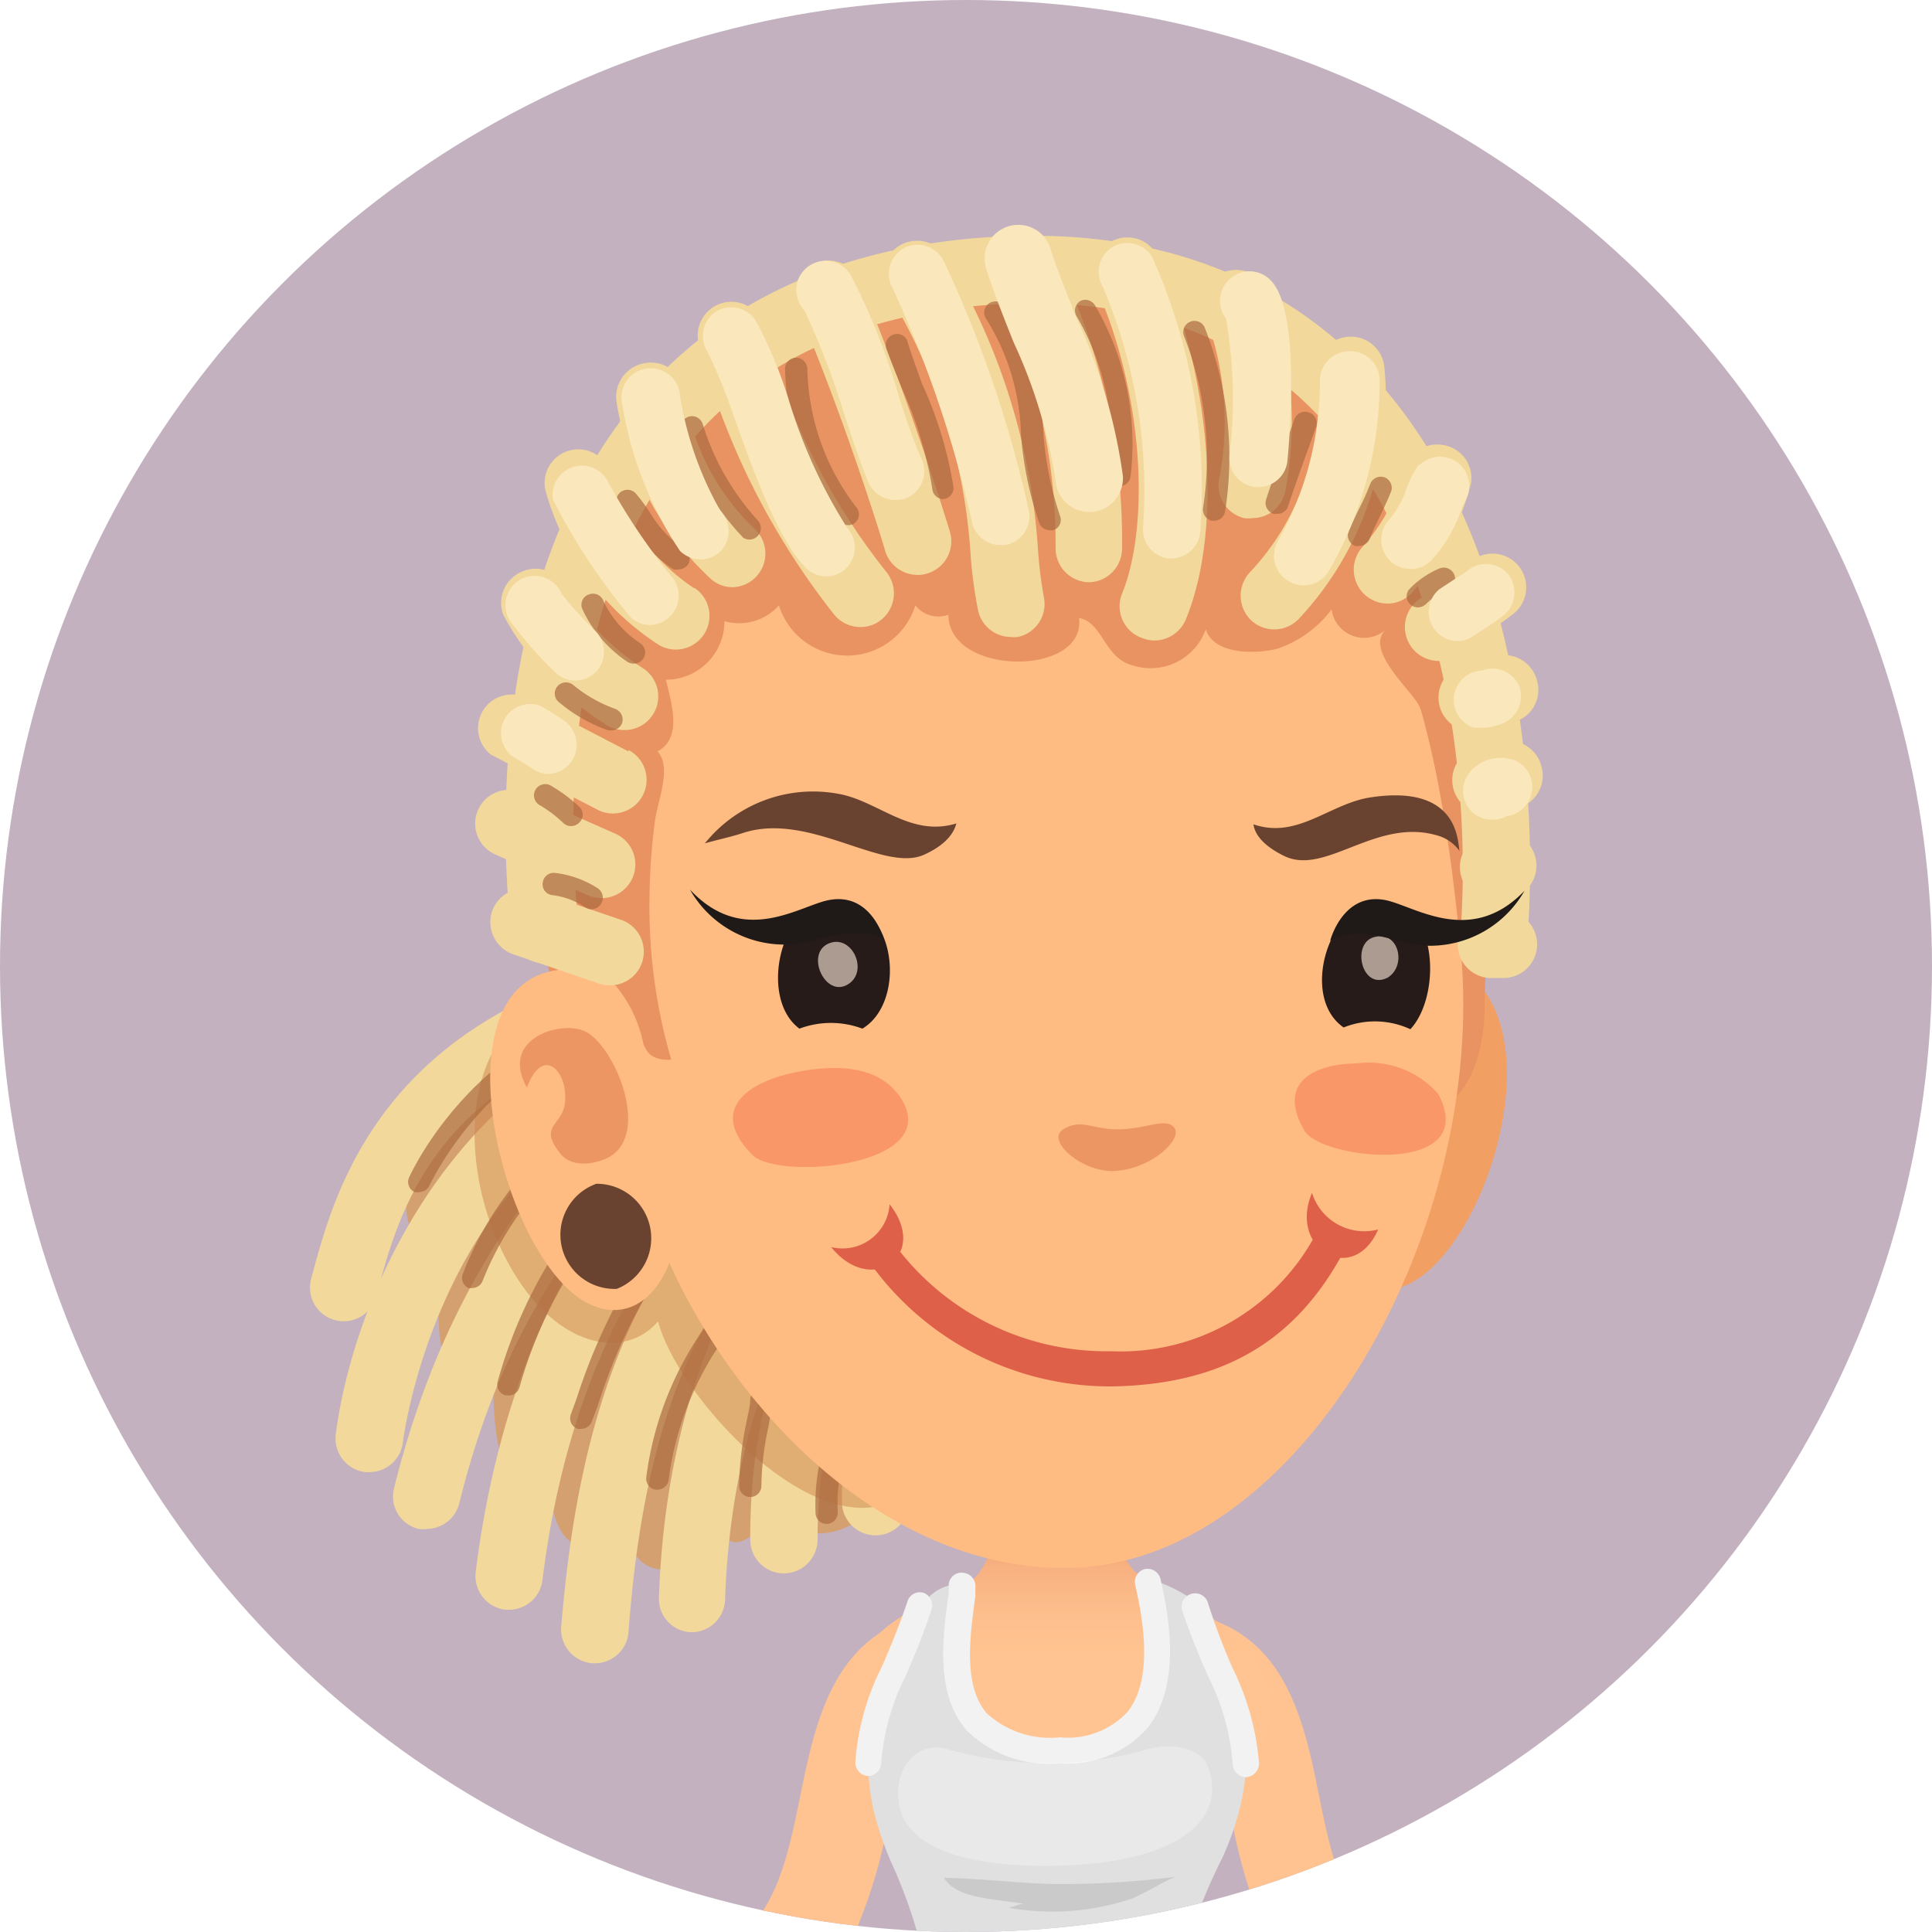 <svg xmlns="http://www.w3.org/2000/svg" xmlns:xlink="http://www.w3.org/1999/xlink" viewBox="0 0 66 66"><defs><style>.cls-1{fill:none;}.cls-2{clip-path:url(#clip-path);}.cls-3{fill:#c3b1bf;}.cls-4{fill:#fec391;}.cls-5{fill:url(#linear-gradient);}.cls-6{fill:#e0e0e0;}.cls-7{opacity:0.1;}.cls-8{fill:#f2f2f2;}.cls-9{fill:#fff;}.cls-18,.cls-9{opacity:0.3;}.cls-10{fill:#d4a070;}.cls-11{fill:#f2d89b;}.cls-12{fill:#cf854d;opacity:0.5;}.cls-13,.cls-22{opacity:0.7;}.cls-14{fill:#ab6a3f;}.cls-15{fill:#f29f63;}.cls-16{fill:#e89361;}.cls-17{fill:#ffbc82;}.cls-18{fill:#bf3c1b;}.cls-19{fill:#694330;}.cls-20{fill:#fae7bb;}.cls-21{fill:#261b18;}.cls-22{fill:#e6d2c3;}.cls-23{fill:#fa9769;}.cls-24{fill:#1f1a17;}.cls-25{fill:#de6049;}</style><clipPath id="clip-path"><circle class="cls-1" cx="33" cy="33" r="33"/></clipPath><linearGradient id="linear-gradient" x1="36.2" y1="51.84" x2="36.2" y2="56.54" gradientUnits="userSpaceOnUse"><stop offset="0" stop-color="#ee996d"/><stop offset="0.02" stop-color="#ee9a6e"/><stop offset="0.37" stop-color="#f8b181"/><stop offset="0.71" stop-color="#fdbf8d"/><stop offset="1" stop-color="#ffc491"/></linearGradient></defs><g id="Layer_2" data-name="Layer 2"><g id="avatars"><g class="cls-2"><rect class="cls-3" width="66" height="66"/><path class="cls-4" d="M32.42,58.23a1.58,1.58,0,0,0-.36-3.13c-3.54.43-4.19,3.65-4.72,6.24-.36,1.77-.73,3.59-1.86,4.63l0,0h3.75a17.77,17.77,0,0,0,1.16-4C30.93,59.2,31.27,58.37,32.42,58.23Z"/><path class="cls-4" d="M45.06,61.34c-.52-2.59-1.18-5.81-4.72-6.24A1.58,1.58,0,0,0,40,58.23c1.15.14,1.49,1,2.05,3.75a17.77,17.77,0,0,0,1.16,4h3.75l0,0C45.79,64.93,45.42,63.11,45.06,61.34Z"/><path class="cls-5" d="M39.48,54.17c-2.08-.91-.68-3.39-3.41-3.39s-1.47,2.8-3.42,3.54c-4.53,1.71-4.5,4.34-1.81,7s7.4,3.07,11.08-.26S41.56,55.08,39.48,54.17Z"/><path class="cls-6" d="M41.77,63.44c1.92-4.28-.09-6.54-1.09-8.84A5.39,5.39,0,0,0,39.45,54c.38,1.68.95,5.77-3.25,5.77s-3.83-3.38-3.53-5.65a1.51,1.51,0,0,0-.92.42c-1.18,3.61-3.16,4.63-1.34,9A17.61,17.61,0,0,1,31.33,66h9.36A20.49,20.49,0,0,1,41.77,63.44Z"/><path class="cls-7" d="M32.25,64.15c.43.72,1.72.71,2.73.89-.18,0-.35.1-.53.13a8.51,8.51,0,0,0,4.12-.28c.38-.11,1.42-.76,1.63-.78a31.1,31.1,0,0,1-4.21.25C34.72,64.33,33.49,64.17,32.25,64.15Z"/><path class="cls-8" d="M39.12,53.6a.45.45,0,0,0-.34.54c.19.86.7,3.13-.26,4.34a2.8,2.8,0,0,1-2.32.87,3.21,3.21,0,0,1-2.49-.82c-.81-.93-.58-2.62-.39-4l0-.29a.46.46,0,0,0-.4-.51.44.44,0,0,0-.51.39l0,.29c-.21,1.54-.47,3.45.61,4.7a4,4,0,0,0,3.18,1.13,3.64,3.64,0,0,0,3-1.21c1.24-1.55.66-4.13.44-5.11A.46.46,0,0,0,39.12,53.6Z"/><path class="cls-8" d="M31.57,54.42a.44.44,0,0,0-.57.29c-.3.89-.6,1.59-.86,2.2a8.57,8.57,0,0,0-.92,3.28.46.46,0,0,0,.43.48h0a.45.45,0,0,0,.45-.44,8,8,0,0,1,.85-3c.27-.63.58-1.35.88-2.27A.46.46,0,0,0,31.57,54.42Z"/><path class="cls-8" d="M41.25,54.71a.46.46,0,0,0-.87.29c.31.92.62,1.64.89,2.27a7.81,7.81,0,0,1,.84,3,.47.47,0,0,0,.46.44h0a.47.47,0,0,0,.44-.48,8.94,8.94,0,0,0-.92-3.28A22.18,22.18,0,0,1,41.25,54.71Z"/><path class="cls-9" d="M39,59.82a12.67,12.67,0,0,1-6.69-.08c-1.21-.29-1.9,1-1.53,2.16.49,1.5,3,1.88,5.21,1.84,4.34-.08,6-1.63,5.24-3.47C41,59.77,40.06,59.44,39,59.82Z"/><path class="cls-10" d="M28.18,33.77a5.48,5.48,0,0,0-2.95-1.49,7,7,0,0,0-4.69.8,13.06,13.06,0,0,0-4,3.66c-.86,1.22-2.3,2.42-2.6,3.93-.22,1.08.21,2.26,1.31,1.17A11.84,11.84,0,0,0,15,45.35c.05,1.33.78,2.35,1.87.88-.05,1.11-.15,5.87,1.67,3.31.26.87.15,2.3.81,3,.81.88,1.59-.35,1.88-1,.13.76.28,1.95,1.29,2.07s1.69-1.15,1.95-1.89c.37,1.92,1.52.51,2.2-.26.63,1.44,2.28,1,3.25,0,2.62-2.57,2-7.08,1.68-10.35A11.93,11.93,0,0,0,28.18,33.77Z"/><path class="cls-11" d="M28.55,32.1h0c-14.8.11-16.95,8-17.86,11.36l-.06.22a1.15,1.15,0,0,0,2.22.61l.06-.22c.91-3.34,2.61-9.57,15.66-9.67a1.15,1.15,0,0,0,0-2.3Z"/><path class="cls-11" d="M28.32,33.81C16.59,33.53,12.16,43.62,11.47,49a1.16,1.16,0,0,0,1,1.29h.15a1.15,1.15,0,0,0,1.14-1c.07-.55,1.82-13.2,14-13.2h.48A1.14,1.14,0,0,0,29.44,35,1.15,1.15,0,0,0,28.32,33.81Z"/><path class="cls-11" d="M28,32.7c-7.88,4.17-12.5,9.93-14.54,18.14a1.14,1.14,0,0,0,.84,1.39.86.86,0,0,0,.28,0,1.15,1.15,0,0,0,1.11-.88c1.18-4.73,3.85-11.6,13.39-16.65a1.15,1.15,0,1,0-1.08-2Z"/><path class="cls-11" d="M29.7,34.59C19.6,38.13,16.94,48.08,16.25,53.71a1.16,1.16,0,0,0,1,1.28h.14a1.15,1.15,0,0,0,1.14-1C19.3,47.77,22,39.73,30.46,36.76a1.15,1.15,0,0,0-.76-2.17Z"/><path class="cls-11" d="M31.72,36c-10.2,3.69-12,13-12.55,19.59a1.16,1.16,0,0,0,1.07,1.23h.08a1.15,1.15,0,0,0,1.15-1.06c.49-6.51,2.19-14.39,11-17.6A1.15,1.15,0,1,0,31.72,36Z"/><path class="cls-11" d="M31.73,38.05c-7.65,3.25-9.06,11.75-9.22,16.53a1.14,1.14,0,0,0,1.11,1.18h0a1.15,1.15,0,0,0,1.15-1.11c.14-4.23,1.35-11.73,7.82-14.48a1.15,1.15,0,0,0-.9-2.12Z"/><path class="cls-11" d="M32.54,39.28c-5.74,3.27-6.93,9-6.91,13.33a1.15,1.15,0,0,0,1.15,1.14h0a1.16,1.16,0,0,0,1.15-1.15c0-3.66,1-8.6,5.74-11.32a1.15,1.15,0,1,0-1.14-2Z"/><path class="cls-11" d="M33,41.06c-3.69,2.71-4.24,7.58-4.24,10.24a1.15,1.15,0,0,0,2.3,0c0-1.79.32-6.2,3.3-8.38a1.14,1.14,0,0,0,.25-1.61A1.16,1.16,0,0,0,33,41.06Z"/><path class="cls-12" d="M27.54,36.52c-2-1.67-5.91-2.85-8.53-2.2l-.46.13c-2.58.9-2.82,4.73-1.71,7.57,1.51,3.88,4.34,4.64,5.64,3.12.6,2.32,4.57,6.84,7.43,6.33,2.23-.41,2-2.82,2.42-4.55C33.41,42.83,30.53,39,27.54,36.52Z"/><g class="cls-13"><path class="cls-14" d="M19.77,34.93c-2.43.63-4.75,3.13-5.79,5.28a.38.38,0,0,0,.18.51.33.33,0,0,0,.17,0,.37.37,0,0,0,.34-.22c1-2,3.08-4.3,5.29-4.86a.4.4,0,0,0,.28-.47A.39.39,0,0,0,19.77,34.93Z"/></g><g class="cls-13"><path class="cls-14" d="M19.58,38.52a11.32,11.32,0,0,0-3.77,5A.38.38,0,0,0,16,44a.31.31,0,0,0,.13,0,.38.38,0,0,0,.36-.25A10.61,10.61,0,0,1,20,39.16a.39.39,0,0,0,.11-.53A.38.38,0,0,0,19.58,38.52Z"/></g><g class="cls-13"><path class="cls-14" d="M19.69,42.36a.39.39,0,0,0-.53.12A16.27,16.27,0,0,0,17,47.2a.38.38,0,0,0,.28.47h.1a.38.38,0,0,0,.37-.29,15.48,15.48,0,0,1,2.1-4.5A.39.39,0,0,0,19.69,42.36Z"/></g><g class="cls-13"><path class="cls-14" d="M21.85,43.16a20.07,20.07,0,0,0-2.15,4.61l-.2.55a.38.38,0,0,0,.23.49.31.31,0,0,0,.13,0,.38.38,0,0,0,.36-.26l.21-.55a18.27,18.27,0,0,1,2.06-4.43.4.4,0,0,0-.1-.54A.39.39,0,0,0,21.85,43.16Z"/></g><g class="cls-13"><path class="cls-14" d="M24,45.45a11.37,11.37,0,0,0-1.92,5,.38.38,0,0,0,.32.44h.06a.39.39,0,0,0,.38-.32,10.68,10.68,0,0,1,1.77-4.67.39.39,0,0,0-.07-.54A.38.38,0,0,0,24,45.45Z"/></g><g class="cls-13"><path class="cls-14" d="M26.07,47.46a.38.38,0,0,0-.44.32c0,.28-.09.57-.14.85a11.48,11.48,0,0,0-.24,2.13.38.38,0,0,0,.38.38h0a.38.38,0,0,0,.38-.39,9.82,9.82,0,0,1,.24-2c.05-.29.1-.59.14-.88A.38.38,0,0,0,26.07,47.46Z"/></g><g class="cls-13"><path class="cls-14" d="M28.58,49.23a.39.39,0,0,0-.47.27,7.21,7.21,0,0,0-.25,2.19.38.38,0,0,0,.38.37h0a.39.39,0,0,0,.38-.39,6.33,6.33,0,0,1,.22-2A.4.4,0,0,0,28.58,49.23Z"/></g><path class="cls-15" d="M46.91,35.85c-.37,1-1.85,6.53-1.66,7.67a.78.78,0,0,1,0,.14,3.61,3.61,0,0,0,2.52.34c2.73-.75,5.28-8.16,2.51-10.62C49,32.19,47.83,33.31,46.91,35.85Z"/><path class="cls-16" d="M18.82,20.13c-1,4.93-1.28,11.46,1.09,16.17,1.24,2.46,4.19.82,6.27.3,2.57-.64,5.15-1.21,7.73-1.78,4.24-.94,9.65-1.82,12.42,1.5s4.38.8,4.39-1.94c0-3.4.87-9,0-12.73C46.52,3.51,21.52,7.19,18.82,20.13Z"/><path class="cls-17" d="M33.5,15.12C22,16.69,20.16,27.23,21.28,37.55c.84,7.74,7.77,16.38,15.53,16s14-11.61,13.09-21.12C48.89,22.05,46.67,13.33,33.5,15.12Z"/><path class="cls-17" d="M18.73,33.2C15,34.13,17.17,42.89,20,44.48c1.13.63,2.4.21,3-1.71.63-1-.16-4.74-.81-7.09C21.64,33.77,20.54,32.75,18.73,33.2Z"/><path class="cls-18" d="M20,35.24c-.83-.41-2.95.24-2,1.91.56-1.51,1.46-.49,1.29.59-.12.73-.9.72-.15,1.67.41.52,1.26.35,1.7.1C22.22,38.68,21,35.74,20,35.24Z"/><path class="cls-16" d="M41.19,21.45Z"/><path class="cls-16" d="M34.63,13.1c-9.35-.08-16,6.63-15.37,20a2.36,2.36,0,0,1,1.77.57,4.48,4.48,0,0,1,.95,2c.1.21.22.57.95.53a18.65,18.65,0,0,1-.74-5.61A21.33,21.33,0,0,1,22.38,28c.09-.64.58-1.8.08-2.33.89-.47.45-1.72.29-2.45a2,2,0,0,0,2-2,1.82,1.82,0,0,0,1.86-.54,2.44,2.44,0,0,0,4.66,0A1,1,0,0,0,32.4,21c0,2.11,4.72,2.12,4.46.11.82.15.85,1.36,1.83,1.62a2,2,0,0,0,2.5-1.23h0c.29.89,1.76.84,2.45.66a3.87,3.87,0,0,0,1.85-1.34,1.12,1.12,0,0,0,1.85.69c-.77.72,1,2.16,1.17,2.67C49.89,27.41,49.62,13.22,34.63,13.1Z"/><path class="cls-19" d="M20.37,40.44a1.85,1.85,0,0,0,.7,3.59,1.86,1.86,0,0,0-.7-3.59Z"/><path class="cls-11" d="M33.38,8.13c-5,.41-9,2.32-11.73,5.67C16.57,20,17.16,29.12,17.46,31.85a1.15,1.15,0,0,0,2.3-.19l0-.14c-.27-2.43-.82-10.78,3.69-16.26,2.34-2.85,5.76-4.47,10.14-4.83,4.75-.39,8.54.82,11.28,3.6,4.83,4.92,5.39,13.69,5,18.1a1.15,1.15,0,0,0,1,1.26H51a1.16,1.16,0,0,0,1.15-1c.13-1.33,1.08-13.14-5.61-19.94C43.25,9.13,38.84,7.69,33.38,8.13Z"/><path class="cls-11" d="M38,8.23a1.15,1.15,0,0,0-.58,1.52c1.77,4,1.79,8.4.91,10.53A1.15,1.15,0,0,0,39,21.79a1.19,1.19,0,0,0,.44.09,1.17,1.17,0,0,0,1.07-.72c1.27-3.08.88-8.28-.94-12.35A1.15,1.15,0,0,0,38,8.23Z"/><path class="cls-11" d="M46,11.51a1.14,1.14,0,0,0-1,1.26,8.64,8.64,0,0,1-2.32,6.8,1.17,1.17,0,0,0,.07,1.63,1.16,1.16,0,0,0,1.63-.07,11,11,0,0,0,2.91-8.6A1.15,1.15,0,0,0,46,11.51Z"/><path class="cls-11" d="M23.72,20.1a7,7,0,0,1-2.84-3.84,1.15,1.15,0,0,0-2.25.48A9.19,9.19,0,0,0,22.46,22a1.11,1.11,0,0,0,.63.19,1.15,1.15,0,0,0,.63-2.11Z"/><path class="cls-11" d="M34.21,7.87a1.15,1.15,0,0,0-.4,1.58,19.67,19.67,0,0,1,2.25,9.25,1.16,1.16,0,0,0,1.12,1.19h0a1.15,1.15,0,0,0,1.15-1.12A21.63,21.63,0,0,0,35.79,8.28,1.16,1.16,0,0,0,34.21,7.87Z"/><path class="cls-11" d="M29.36,9.6a1.15,1.15,0,0,0-2.12.91c1.67,3.92,3,8.27,3,8.32a1.16,1.16,0,0,0,1.1.81,1,1,0,0,0,.34-.05,1.15,1.15,0,0,0,.77-1.43C32.4,18,31.08,13.65,29.36,9.6Z"/><path class="cls-11" d="M41.83,9.29a1.15,1.15,0,0,0-.66,1.49,10.25,10.25,0,0,1,.49,5.53,1.15,1.15,0,0,0,.84,1.39,1,1,0,0,0,.28,0,1.15,1.15,0,0,0,1.12-.88A12.51,12.51,0,0,0,43.32,10,1.16,1.16,0,0,0,41.83,9.29Z"/><path class="cls-11" d="M23.38,13.4a1.15,1.15,0,0,0-1.32-1,1.17,1.17,0,0,0-1,1.32,10.41,10.41,0,0,0,3.25,6.08,1.11,1.11,0,0,0,.73.26,1.15,1.15,0,0,0,.73-2A8,8,0,0,1,23.38,13.4Z"/><path class="cls-11" d="M35.46,18.79a22.08,22.08,0,0,0-3.13-10,1.15,1.15,0,1,0-2,1.2A19.56,19.56,0,0,1,33.16,19a15.81,15.81,0,0,0,.25,1.84,1.15,1.15,0,0,0,1.12.92,1,1,0,0,0,.24,0,1.15,1.15,0,0,0,.89-1.36A14.72,14.72,0,0,1,35.46,18.79Z"/><path class="cls-11" d="M26.09,11.14a1.15,1.15,0,1,0-2.2.67A25.34,25.34,0,0,0,28.5,21a1.15,1.15,0,0,0,.89.42,1.11,1.11,0,0,0,.73-.26,1.16,1.16,0,0,0,.16-1.62A22.61,22.61,0,0,1,26.09,11.14Z"/><path class="cls-11" d="M49.28,15.2a1.16,1.16,0,0,0-1.33.94,6.59,6.59,0,0,1-1.42,2.56,1.16,1.16,0,0,0,.86,1.92,1.14,1.14,0,0,0,.86-.39,8.71,8.71,0,0,0,2-3.71A1.14,1.14,0,0,0,49.28,15.2Z"/><path class="cls-11" d="M50.31,19.15l-1.85,1.34a1.16,1.16,0,0,0,.68,2.09,1.22,1.22,0,0,0,.68-.22L51.66,21a1.15,1.15,0,0,0-1.35-1.87Z"/><path class="cls-11" d="M22,22.85a8,8,0,0,1-2.64-2.72,1.15,1.15,0,0,0-1.51-.61A1.16,1.16,0,0,0,17.19,21a10.09,10.09,0,0,0,3.52,3.76,1.17,1.17,0,0,0,.62.18A1.15,1.15,0,0,0,22,22.85Z"/><path class="cls-11" d="M51.09,22.41l-1.1.31a1.15,1.15,0,0,0,.3,2.26,1,1,0,0,0,.3,0l1.11-.31a1.14,1.14,0,0,0,.81-1.41A1.17,1.17,0,0,0,51.09,22.41Z"/><path class="cls-11" d="M51.29,25.34l-.79.19a1.15,1.15,0,0,0,.26,2.27,1.24,1.24,0,0,0,.27,0l.79-.19a1.14,1.14,0,0,0,.85-1.38A1.15,1.15,0,0,0,51.29,25.34Z"/><path class="cls-11" d="M51.14,28.42l-.33.07A1.15,1.15,0,0,0,51,30.77l.23,0,.33-.07a1.15,1.15,0,1,0-.45-2.26Z"/><path class="cls-11" d="M51.4,31.12l-.37,0a1.16,1.16,0,0,0-1.23,1.07,1.15,1.15,0,0,0,1.08,1.22l.36,0h.08a1.15,1.15,0,0,0,.08-2.3Z"/><path class="cls-11" d="M21.47,25.67l-3.64-1.89a1.15,1.15,0,0,0-1.06,2l3.64,1.88a1.12,1.12,0,0,0,.53.13,1.15,1.15,0,0,0,.53-2.17Z"/><path class="cls-11" d="M21,28.47l-3.15-1.39a1.15,1.15,0,0,0-.93,2.11l3.15,1.39a1.28,1.28,0,0,0,.47.1A1.15,1.15,0,0,0,21,28.47Z"/><path class="cls-11" d="M21.21,31.42l-2.94-1a1.15,1.15,0,0,0-1.46.71,1.17,1.17,0,0,0,.72,1.47l2.93,1a1.24,1.24,0,0,0,.37.06,1.15,1.15,0,0,0,.38-2.24Z"/><g class="cls-13"><path class="cls-14" d="M40.64,11a.38.38,0,0,0-.18.51,11.37,11.37,0,0,1,.64,5.83.39.39,0,0,0,.3.45h.08a.38.38,0,0,0,.37-.31,12,12,0,0,0-.7-6.3A.38.38,0,0,0,40.64,11Z"/></g><g class="cls-13"><path class="cls-14" d="M44.71,14.09a.38.38,0,0,0-.49.23l-.21.59c-.24.67-.55,1.5-.76,2.16a.39.39,0,0,0,.25.48.25.25,0,0,0,.12,0A.37.37,0,0,0,44,17.3c.21-.64.51-1.47.75-2.13l.21-.59A.38.38,0,0,0,44.71,14.09Z"/></g><g class="cls-13"><path class="cls-14" d="M47.31,16.31a.39.39,0,0,0-.5.22,9.19,9.19,0,0,1-.38.85c-.13.26-.25.52-.36.77a.39.39,0,0,0,.22.5.32.32,0,0,0,.14,0,.39.39,0,0,0,.36-.24c.09-.24.21-.48.33-.73s.29-.6.41-.91A.39.39,0,0,0,47.31,16.31Z"/></g><g class="cls-13"><path class="cls-14" d="M49.17,19.42a3.09,3.09,0,0,0-1,.68.37.37,0,0,0,0,.54.39.39,0,0,0,.27.11.43.43,0,0,0,.27-.11,2.26,2.26,0,0,1,.76-.51.38.38,0,1,0-.29-.71Z"/></g><g class="cls-13"><path class="cls-14" d="M36.93,10.27a.38.38,0,0,0-.16.52,8.65,8.65,0,0,1,1.14,5.38.39.39,0,0,0,.33.44h0a.38.38,0,0,0,.38-.33,9.36,9.36,0,0,0-1.22-5.86A.39.39,0,0,0,36.93,10.27Z"/></g><g class="cls-13"><path class="cls-14" d="M35.64,14.77a8.52,8.52,0,0,0-1.33-4.32.38.38,0,0,0-.53-.08.38.38,0,0,0-.08.54,7.8,7.8,0,0,1,1.18,3.95,12.07,12.07,0,0,0,.62,3,.37.37,0,0,0,.35.25.32.32,0,0,0,.14,0,.37.37,0,0,0,.22-.49A11.68,11.68,0,0,1,35.64,14.77Z"/></g><g class="cls-13"><path class="cls-14" d="M31,11.66a.37.37,0,0,0-.48-.23.38.38,0,0,0-.24.49c.17.47.37.95.57,1.44a13.19,13.19,0,0,1,1,3.35.38.38,0,0,0,.38.34h0a.38.38,0,0,0,.34-.42,13.55,13.55,0,0,0-1.09-3.56C31.32,12.59,31.13,12.12,31,11.66Z"/></g><g class="cls-13"><path class="cls-14" d="M27.58,12.58a.39.39,0,0,0-.4-.36.38.38,0,0,0-.36.4,8.67,8.67,0,0,0,1.87,5.19.37.37,0,0,0,.29.13.35.35,0,0,0,.25-.1.38.38,0,0,0,0-.54A8,8,0,0,1,27.58,12.58Z"/></g><g class="cls-13"><path class="cls-14" d="M24,14.47a.38.38,0,1,0-.72.26,9,9,0,0,0,2.11,3.64.39.39,0,0,0,.5-.59A8.65,8.65,0,0,1,24,14.47Z"/></g><g class="cls-13"><path class="cls-14" d="M23.4,18.78a4,4,0,0,1-1.19-1.26,6.42,6.42,0,0,0-.48-.65.38.38,0,1,0-.59.49q.22.29.45.6A4.62,4.62,0,0,0,23,19.45a.41.41,0,0,0,.19,0,.39.39,0,0,0,.33-.19A.38.38,0,0,0,23.4,18.78Z"/></g><g class="cls-13"><path class="cls-14" d="M20.61,20.52a.38.38,0,0,0-.5-.21.37.37,0,0,0-.22.49,4.37,4.37,0,0,0,1.53,1.8.39.39,0,0,0,.23.07.37.37,0,0,0,.31-.15.38.38,0,0,0-.08-.54A3.54,3.54,0,0,1,20.61,20.52Z"/></g><g class="cls-13"><path class="cls-14" d="M21,24.21a4.78,4.78,0,0,1-1.43-.82.39.39,0,0,0-.54.07.38.38,0,0,0,.08.54,5.29,5.29,0,0,0,1.67.95l.11,0a.38.38,0,0,0,.37-.28A.39.39,0,0,0,21,24.21Z"/></g><g class="cls-13"><path class="cls-14" d="M18.82,26.84a.38.38,0,1,0-.39.66,4.42,4.42,0,0,1,.82.62.37.37,0,0,0,.26.1.39.39,0,0,0,.28-.12.37.37,0,0,0,0-.54A5.4,5.4,0,0,0,18.82,26.84Z"/></g><g class="cls-13"><path class="cls-14" d="M20.38,30.32a3.41,3.41,0,0,0-1.42-.5.38.38,0,0,0-.42.34.37.37,0,0,0,.34.42A2.61,2.61,0,0,1,20,31a.39.39,0,0,0,.2.06.38.38,0,0,0,.33-.18A.39.39,0,0,0,20.38,30.32Z"/></g><path class="cls-20" d="M35.89,8.51a1.15,1.15,0,1,0-2.19.7c.25.79.58,1.61.92,2.47a17.47,17.47,0,0,1,1.44,4.74,1.15,1.15,0,0,0,1.15,1.07h.08a1.16,1.16,0,0,0,1.07-1.23,19.06,19.06,0,0,0-1.6-5.43C36.43,10,36.12,9.22,35.89,8.51Z"/><path class="cls-20" d="M38,8.44a1,1,0,0,0-.33,1.35A17.8,17.8,0,0,1,39.05,18a1,1,0,0,0,.88,1.08H40a1,1,0,0,0,1-.89,19.35,19.35,0,0,0-1.65-9.43A1,1,0,0,0,38,8.44Z"/><path class="cls-20" d="M42,9.54a1,1,0,0,0-.12,1.34A16,16,0,0,1,42,15.56a1,1,0,0,0,.88,1.08h.1a1,1,0,0,0,1-.89c.08-.84.44-5.07-.54-6.14A1,1,0,0,0,42,9.54Z"/><path class="cls-20" d="M46.09,12a1,1,0,0,0-1,1,11,11,0,0,1-1.44,5.49A1,1,0,0,0,44,19.84a1,1,0,0,0,1.37-.29,12.93,12.93,0,0,0,1.76-6.61A1,1,0,0,0,46.09,12Z"/><path class="cls-20" d="M48.47,15.87a3.43,3.43,0,0,0-.42.81,3.26,3.26,0,0,1-.58,1.06,1,1,0,0,0,0,1.4,1,1,0,0,0,.72.3,1,1,0,0,0,.68-.27,4.9,4.9,0,0,0,1.05-1.75,2.27,2.27,0,0,1,.15-.34,1,1,0,0,0-1.56-1.21Z"/><path class="cls-20" d="M50.11,19.51c-.09.07-.35.23-.56.37l-.38.25a1,1,0,0,0,.59,1.77,1,1,0,0,0,.58-.18l.29-.19a6.53,6.53,0,0,0,.78-.55,1,1,0,0,0,.07-1.41A1,1,0,0,0,50.11,19.51Z"/><path class="cls-20" d="M30.91,8.46a1,1,0,0,0-.45,1.32,38.9,38.9,0,0,1,2.73,8,1,1,0,0,0,1,.84h.14a1,1,0,0,0,.83-1.11A40.26,40.26,0,0,0,32.23,8.9,1,1,0,0,0,30.91,8.46Z"/><path class="cls-20" d="M30.72,13.58a22.76,22.76,0,0,0-1.6-4.07,1,1,0,1,0-1.64,1.09,27.13,27.13,0,0,1,1.38,3.61c.33,1,.61,1.83.82,2.3a1,1,0,0,0,.9.57A1,1,0,0,0,31,17a1,1,0,0,0,.49-1.31C31.31,15.32,31,14.48,30.72,13.58Z"/><path class="cls-20" d="M26.93,13.61a15.14,15.14,0,0,0-1.12-2.67,1,1,0,0,0-1.36-.29A1,1,0,0,0,24.16,12a18.13,18.13,0,0,1,.92,2.26c.69,1.92,1.47,4.1,2.42,5.11a1,1,0,0,0,.72.32,1,1,0,0,0,.67-.26,1,1,0,0,0,.05-1.4A17.78,17.78,0,0,1,26.93,13.61Z"/><path class="cls-20" d="M23.23,13.52a1,1,0,0,0-2,.12,12.52,12.52,0,0,0,2,5.18,1,1,0,0,0,.7.29,1,1,0,0,0,.68-.27,1,1,0,0,0,0-1.39A11.69,11.69,0,0,1,23.23,13.52Z"/><path class="cls-20" d="M20.75,16.42a1,1,0,0,0-1.86.65,21.21,21.21,0,0,0,2.64,4,.94.94,0,0,0,.68.28,1,1,0,0,0,.71-1.68A21.57,21.57,0,0,1,20.75,16.42Z"/><path class="cls-20" d="M19.19,20.29a1,1,0,1,0-1.65,1.07A13,13,0,0,0,19,23a1,1,0,0,0,.65.25,1,1,0,0,0,.74-.33,1,1,0,0,0-.09-1.4A12.38,12.38,0,0,1,19.19,20.29Z"/><path class="cls-20" d="M18.43,24.1a1,1,0,0,0-.94,1.73c.23.13.47.28.7.43a1,1,0,0,0,.56.18,1,1,0,0,0,.55-1.8A8.91,8.91,0,0,0,18.43,24.1Z"/><path class="cls-20" d="M50.62,22.91l-.14,1,.14-1a1,1,0,0,0-.27,1.95l.27,0a1.79,1.79,0,0,0,.72-.15,1,1,0,0,0,.55-1.29A1,1,0,0,0,50.62,22.91Z"/><path class="cls-20" d="M51.62,25.94a1.37,1.37,0,0,0-1.46.5,1,1,0,0,0,.23,1.38A1,1,0,0,0,51,28a1,1,0,0,0,.48-.12,1,1,0,0,0,.18-1.94Z"/><path class="cls-21" d="M29.05,30.86c-2.22-.77-3.29,3.14-1.74,4.28a3.06,3.06,0,0,1,2.15,0C30.84,34.32,30.7,31.43,29.05,30.86Z"/><path class="cls-21" d="M48,31.05c-2.15-1.37-3.88,2.81-2.1,4.05a2.87,2.87,0,0,1,2.28.06C49.07,34.21,49.15,31.79,48,31.05Z"/><path class="cls-22" d="M28.31,32.23c-.85.36-.06,2,.75,1.33C29.64,33.07,29.07,31.91,28.31,32.23Z"/><path class="cls-22" d="M47,32c-.87.15-.5,1.86.4,1.4C48.06,33,47.79,31.82,47,32Z"/><path class="cls-23" d="M49.1,37.33a3.17,3.17,0,0,0-2.77-1c-1.2,0-2.8.52-1.77,2.29.54.94,5.3,1.5,4.79-.69A1.84,1.84,0,0,0,49.1,37.33Z"/><path class="cls-23" d="M30.44,37.12c-.87-.82-2.34-.69-3.35-.47-1.33.28-3,1.16-1.39,2.8.85.87,6.3.43,5.17-1.77A2,2,0,0,0,30.44,37.12Z"/><path class="cls-24" d="M47.28,30.74c-1.42-.24-1.84,1.4-1.84,1.4s.58-.54,2.3,0a3.72,3.72,0,0,0,4.34-1.71C50.21,32.38,48.26,30.9,47.28,30.74Z"/><path class="cls-24" d="M28.36,30.74c-1,.16-2.93,1.64-4.79-.35A3.71,3.71,0,0,0,27.9,32.1c1.72-.5,2.3,0,2.3,0S29.78,30.5,28.36,30.74Z"/><path class="cls-18" d="M38.18,38.58c-.89,0-1.24-.38-1.86,0S37,40.09,38.12,40c1.25-.09,2.28-1.09,2-1.47S39.16,38.58,38.18,38.58Z"/><path class="cls-25" d="M28.39,42.6c1.38,1.71,3.38.29,2-1.46A1.61,1.61,0,0,1,28.39,42.6Z"/><path class="cls-25" d="M44.82,40.75C44,42.69,46.24,43.94,47.08,42A1.87,1.87,0,0,1,44.82,40.75Z"/><path class="cls-25" d="M45.67,42a.51.51,0,0,0-.72.16,7.55,7.55,0,0,1-7,4,9,9,0,0,1-7.27-3.49.58.58,0,0,0-.77-.15.49.49,0,0,0-.12.72,10.07,10.07,0,0,0,8.3,4.12c3.78-.09,6.2-1.61,7.8-4.58A.59.59,0,0,0,45.67,42Z"/><path class="cls-19" d="M28.65,27.12a4.74,4.74,0,0,0-4.57,1.69c.45-.13.9-.22,1.32-.36,2.24-.72,4.74,1.35,6.14.76.48-.21,1-.56,1.13-1.08C31.1,28.61,30,27.36,28.65,27.12Z"/><path class="cls-19" d="M46.82,27.24c-1.4.21-2.49,1.44-4,.92.07.51.62.88,1.09,1.1,1.39.63,3.1-1.31,5.15-.73a1.4,1.4,0,0,1,.8.54C49.79,28.83,49.9,26.77,46.82,27.24Z"/></g></g></g></svg>